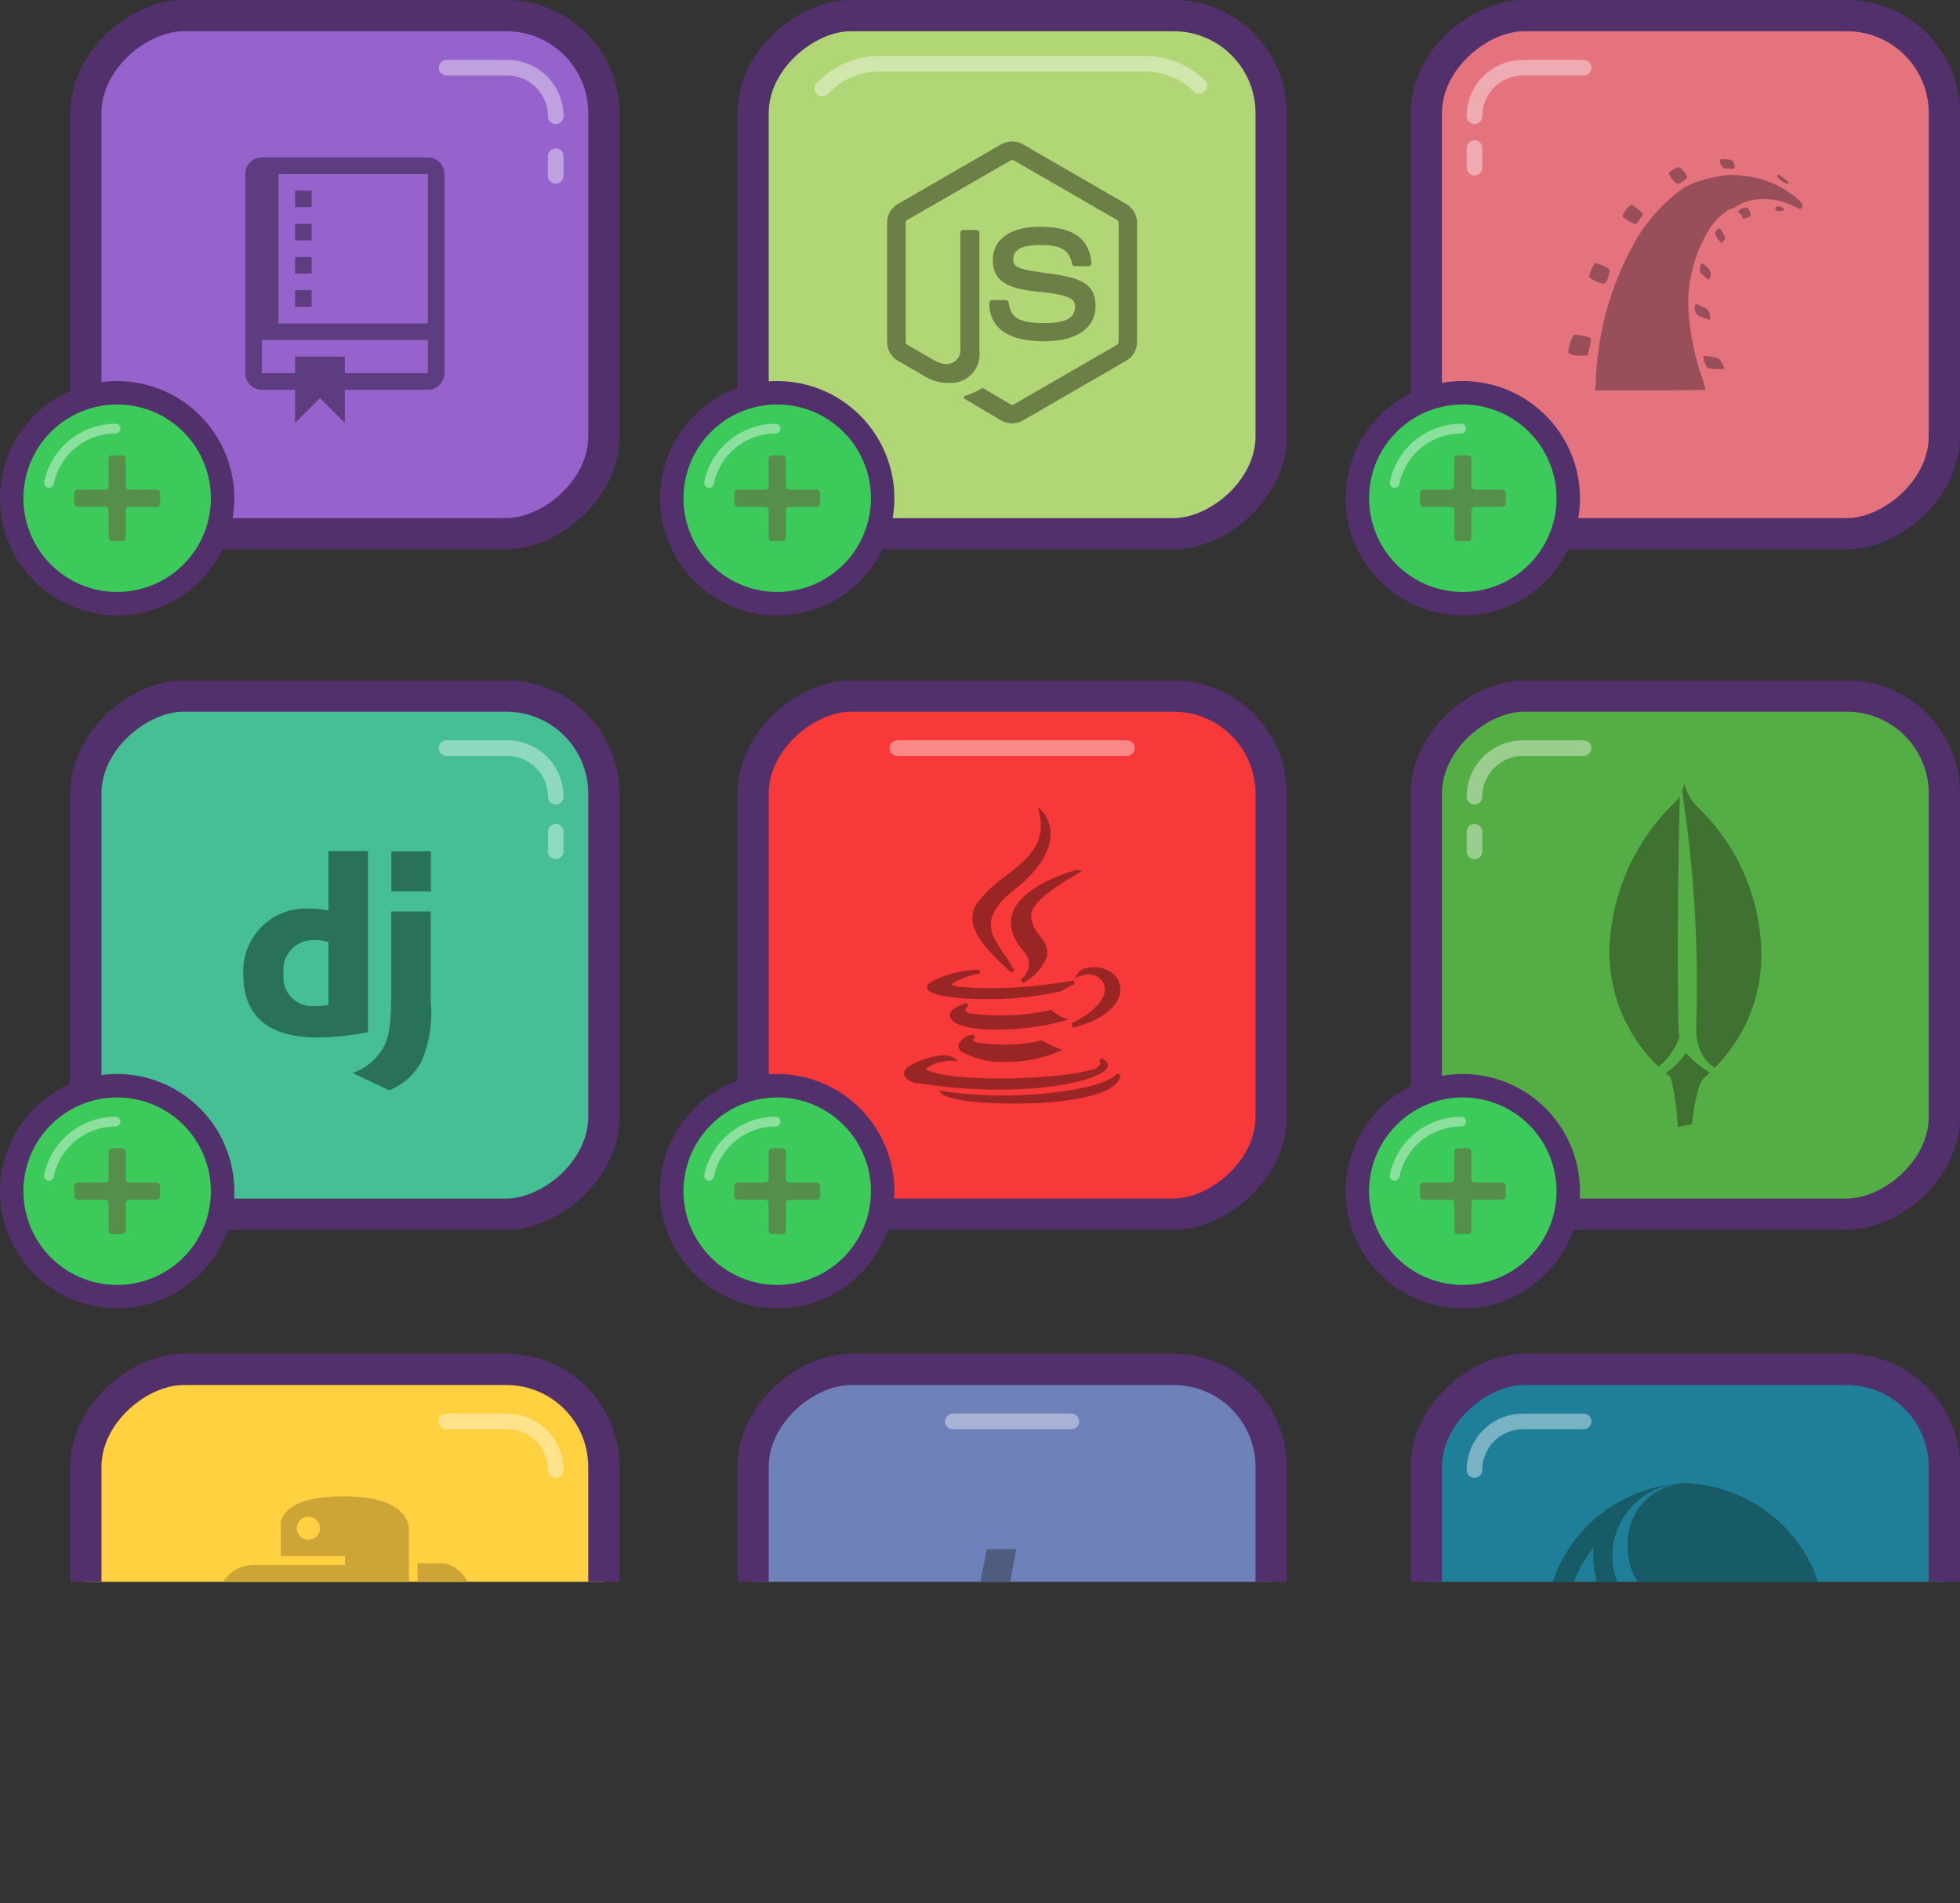 <svg xmlns="http://www.w3.org/2000/svg" xmlns:xlink="http://www.w3.org/1999/xlink" viewBox="0 0 125.482 121.827"><rect x="0" y="0" width="125.482" height="121.827" fill="#333333" stroke="none"/><defs><clipPath id="clip-path" transform="translate(-11.015 -3.968)"><rect width="150" height="105.226" fill="none"/></clipPath></defs><title>add-code-state</title><g style="isolation:isolate"><g id="Layer_1" data-name="Layer 1"><g clip-path="url(#clip-path)"><rect x="16.51" y="4.968" width="33.166" height="33.166" rx="6.242" ry="6.242" transform="translate(43.629 -15.51) rotate(90)" fill="#9662cc" stroke="#52306c" stroke-linecap="round" stroke-linejoin="round" stroke-width="2"/><path d="M46.593,11.407A3.109,3.109,0,0,0,43.485,8.3H39.611" transform="translate(-11.015 -3.968)" fill="none" stroke="#fff" stroke-linecap="round" stroke-miterlimit="10" opacity="0.4"/><rect x="16.51" y="48.527" width="33.166" height="33.166" rx="6.242" ry="6.242" transform="translate(87.188 28.049) rotate(90)" fill="#45bf93" stroke="#52306c" stroke-linecap="round" stroke-linejoin="round" stroke-width="2"/><path d="M46.593,54.966a3.109,3.109,0,0,0-3.109-3.109H39.611" transform="translate(-11.015 -3.968)" fill="none" stroke="#fff" stroke-linecap="round" stroke-miterlimit="10" opacity="0.4"/><line x1="35.578" y1="54.499" x2="35.578" y2="53.246" fill="none" stroke="#fff" stroke-linecap="round" stroke-miterlimit="10" opacity="0.4"/><line x1="35.578" y1="11.252" x2="35.578" y2="9.998" fill="none" stroke="#fff" stroke-linecap="round" stroke-miterlimit="10" opacity="0.4"/><rect x="59.229" y="4.968" width="33.166" height="33.166" rx="6.242" ry="6.242" transform="translate(86.348 -58.229) rotate(90)" fill="#b1d676" stroke="#52306c" stroke-linecap="round" stroke-linejoin="round" stroke-width="2"/><path d="M63.66,9.636a4.986,4.986,0,0,1,3.652-1.585h17a4.984,4.984,0,0,1,3.482,1.412" transform="translate(-11.015 -3.968)" fill="none" stroke="#fff" stroke-linecap="round" stroke-miterlimit="10" opacity="0.4"/><rect x="59.229" y="48.527" width="33.166" height="33.166" rx="6.242" ry="6.242" transform="translate(129.907 -14.67) rotate(90)" fill="#f73939" stroke="#52306c" stroke-linecap="round" stroke-linejoin="round" stroke-width="2"/><rect x="102.331" y="4.968" width="33.166" height="33.166" rx="6.242" ry="6.242" transform="translate(129.45 -101.331) rotate(90)" fill="#e5737e" stroke="#52306c" stroke-linecap="round" stroke-linejoin="round" stroke-width="2"/><path d="M105.414,11.407A3.109,3.109,0,0,1,108.523,8.3H112.4" transform="translate(-11.015 -3.968)" fill="none" stroke="#fff" stroke-linecap="round" stroke-miterlimit="10" opacity="0.4"/><rect x="102.331" y="48.527" width="33.166" height="33.166" rx="6.242" ry="6.242" transform="translate(173.009 -57.772) rotate(90)" fill="#55ad45" stroke="#52306c" stroke-linecap="round" stroke-linejoin="round" stroke-width="2"/><path d="M105.414,54.966a3.109,3.109,0,0,1,3.109-3.109H112.4" transform="translate(-11.015 -3.968)" fill="none" stroke="#fff" stroke-linecap="round" stroke-miterlimit="10" opacity="0.4"/><line x1="94.399" y1="54.499" x2="94.399" y2="53.246" fill="none" stroke="#fff" stroke-linecap="round" stroke-miterlimit="10" opacity="0.4"/><line x1="94.399" y1="10.732" x2="94.399" y2="9.479" fill="none" stroke="#fff" stroke-linecap="round" stroke-miterlimit="10" opacity="0.4"/><path d="M75.81,31.069a1.391,1.391,0,0,1-.694-0.185l-2.208-1.306c-0.329-.184-0.169-0.249-0.06-0.287a4.437,4.437,0,0,0,1-.454,0.171,0.171,0,0,1,.165.012l1.7,1.007a0.216,0.216,0,0,0,.205,0l6.611-3.816a0.208,0.208,0,0,0,.1-0.178V18.23a0.214,0.214,0,0,0-.1-0.182l-6.608-3.813a0.207,0.207,0,0,0-.2,0L69.1,18.049a0.213,0.213,0,0,0-.1.181v7.63a0.2,0.2,0,0,0,.1.176l1.811,1.047c0.983,0.491,1.584-.088,1.584-0.669V18.881a0.19,0.19,0,0,1,.192-0.19h0.838a0.191,0.191,0,0,1,.192.19v7.533a1.833,1.833,0,0,1-1.958,2.064,2.833,2.833,0,0,1-1.523-.413l-1.734-1a1.4,1.4,0,0,1-.693-1.205V18.23a1.393,1.393,0,0,1,.694-1.205l6.611-3.82a1.448,1.448,0,0,1,1.39,0l6.61,3.82a1.4,1.4,0,0,1,.695,1.205v7.63a1.4,1.4,0,0,1-.695,1.205l-6.61,3.817a1.388,1.388,0,0,1-.7.186h0Zm2.042-5.257c-2.893,0-3.5-1.328-3.5-2.441a0.19,0.19,0,0,1,.191-0.191H75.4a0.192,0.192,0,0,1,.19.162c0.129,0.87.514,1.31,2.263,1.31,1.393,0,1.986-.315,1.986-1.054,0-.426-0.168-0.742-2.333-0.955-1.809-.178-2.928-0.578-2.928-2.026,0-1.333,1.125-2.129,3.01-2.129,2.118,0,3.166.735,3.3,2.312a0.191,0.191,0,0,1-.19.208H79.838a0.191,0.191,0,0,1-.185-0.149c-0.206-.915-0.706-1.208-2.065-1.208-1.521,0-1.7.53-1.7,0.926,0,0.481.208,0.621,2.262,0.893,2.032,0.269,3,.649,3,2.078S79.947,25.812,77.852,25.812Z" transform="translate(-11.015 -3.968)" fill="#6c7f47"/><path d="M121.284,14.15a0.285,0.285,0,0,0-.147.025,0.468,0.468,0,0,0,.052.3,0.335,0.335,0,0,0,.382.275l0.363,0.036a0.135,0.135,0,0,0,.124-0.057,0.517,0.517,0,0,0-.034-0.293c-0.07-.212-0.1-0.229-0.455-0.271A2.266,2.266,0,0,0,121.284,14.15Zm-2.764.516a1.375,1.375,0,0,0-.669.374,1.262,1.262,0,0,0,.558.7,1.127,1.127,0,0,0,.367-0.178,0.687,0.687,0,0,0,.27-0.256A1.5,1.5,0,0,0,118.52,14.666Zm6.336,0.472c-0.163,0-.02.258,0.231,0.415,0.3,0.19.455,0.232,0.455,0.126A2.283,2.283,0,0,0,124.856,15.138Zm-3.043.023a5.461,5.461,0,0,0-.831.107,7.455,7.455,0,0,0-2.083.661,10.7,10.7,0,0,0-3.3,3.679,19.393,19.393,0,0,0-2.414,8.719l-0.044.615,0.027,0.01h3.486c1.933,0,3.529-.014,3.547-0.031a5.565,5.565,0,0,0-.256-0.893,16.054,16.054,0,0,1-.847-4.6,9.049,9.049,0,0,1,1.326-4.742,3.6,3.6,0,0,1,1.338-1.323,1.179,1.179,0,0,0,.457-0.2,3.46,3.46,0,0,1,.772-0.346,4.222,4.222,0,0,1,2.875.365c0.352,0.166.443,0.187,0.491,0.111,0.122-.192.05-0.335-0.336-0.654a6.208,6.208,0,0,0-3.538-1.431c-0.24-.024-0.414-0.038-0.575-0.04h-0.1Zm-6.355,1.909a1.392,1.392,0,0,0-.569.757,3.248,3.248,0,0,0,.852.505A2.227,2.227,0,0,0,116,18a1.516,1.516,0,0,0,.2-0.357,3.318,3.318,0,0,0-.72-0.572Zm9.378,0.113a0.182,0.182,0,0,0-.124.034,0.184,0.184,0,0,0-.025.178c0.055,0.143.552,0.117,0.552-.029A0.45,0.45,0,0,0,124.835,17.183Zm-2.012.067-0.1.017a0.587,0.587,0,0,0-.426.22,0.435,0.435,0,0,0,.136.176,0.4,0.4,0,0,1,.134.214c0,0.11.053,0.113,0.329,0.017,0.243-.084.249-0.112,0.113-0.436C122.94,17.3,122.908,17.249,122.824,17.25ZM121.1,18.573a0.523,0.523,0,0,0-.292.315,1.5,1.5,0,0,0,.415.629,0.4,0.4,0,0,0,.166-0.168c0.1-.159.1-0.183-0.069-0.472A1.118,1.118,0,0,0,121.1,18.573ZM113.134,20.8a1.961,1.961,0,0,0-.382.916,2.439,2.439,0,0,0,.954.426,0.561,0.561,0,0,0,.258-0.443c0.121-.366.13-0.464,0.059-0.528A3.1,3.1,0,0,0,113.134,20.8Zm6.84,0.027-0.05.042a0.421,0.421,0,0,0-.065.178,0.649,0.649,0,0,1-.04.182,0.537,0.537,0,0,0,.254.375c0.329,0.3.363,0.317,0.421,0.166a0.623,0.623,0,0,0-.233-0.738,0.72,0.72,0,0,0-.266-0.205h-0.021Zm-0.357,2.613c-0.076,0-.1.056-0.1,0.174a0.563,0.563,0,0,0,.461.646c0.515,0.229.558,0.226,0.512-.04a0.6,0.6,0,0,0-.447-0.587A1.278,1.278,0,0,0,119.617,23.437Zm-7.83,1.942a2.375,2.375,0,0,0-.365,1.181,1.459,1.459,0,0,0,.929.155l0.31,0.01,0.124-.541a1.291,1.291,0,0,0,.063-0.593A4.849,4.849,0,0,0,111.787,25.379Zm8.327,1.367-0.038.008a0.983,0.983,0,0,0,.075.407c0.1,0.309.144,0.369,0.3,0.392a4.4,4.4,0,0,0,.963.021,1.438,1.438,0,0,0-.384-0.669A4.73,4.73,0,0,0,120.114,26.747Z" transform="translate(-11.015 -3.968)" fill="#994f59"/><line x1="57.449" y1="47.89" x2="72.144" y2="47.89" fill="none" stroke="#fff" stroke-linecap="round" stroke-miterlimit="10" opacity="0.4"/><g id="Page-1"><g id="logo-django"><path id="Shape" d="M32.045,58.447h2.529V70.038a16.728,16.728,0,0,1-3.281.341c-3.089,0-4.7-1.383-4.7-4.033a4.013,4.013,0,0,1,4.348-4.211,4.113,4.113,0,0,1,1.1.129V58.447h0Zm0,5.833a2.547,2.547,0,0,0-.853-0.129A1.9,1.9,0,0,0,29.174,66.3a1.834,1.834,0,0,0,2,2.067,5.969,5.969,0,0,0,.869-0.064V64.282h0v0Zm6.549-1.967v5.8A7.753,7.753,0,0,1,38,71.906a4.028,4.028,0,0,1-2.067,1.854l-2.346-1.107a3.641,3.641,0,0,0,2-1.677c0.361-.715.475-1.544,0.475-3.724V62.314h2.526ZM36.067,58.46H38.6v2.57H36.068V58.46h0Z" transform="translate(-11.015 -3.968)" fill="#2a7257"/></g></g><path d="M118.471,69.745c-0.107-6.015.024-12.364,0.085-14.809a1.991,1.991,0,0,1-.372.447,13.682,13.682,0,0,0-4.121,9.089,10.115,10.115,0,0,0,3.141,7.78,4.221,4.221,0,0,0,1.325-1.908A3.217,3.217,0,0,1,118.471,69.745Zm0.485,1.628a5.182,5.182,0,0,1-1.3,1.291c0.131,0.112.242,0.2,0.317,0.264a15.747,15.747,0,0,1,.453,3.183l0.909-.182s0.259-2.433.727-2.91l0.42-.391A6.73,6.73,0,0,1,118.956,71.373Zm4.8-6.962a13.22,13.22,0,0,0-4-8.726,3.182,3.182,0,0,1-.909-1.576,2.016,2.016,0,0,1-.141.521,80.716,80.716,0,0,1,.9,15.114c0,2.049,1.182,2.547,1.182,2.547l0.027,0.009A10.2,10.2,0,0,0,123.758,64.411Z" transform="translate(-11.015 -3.968)" fill="#3f7230"/><rect x="16.51" y="91.629" width="33.166" height="33.166" rx="6.242" ry="6.242" transform="translate(130.29 71.151) rotate(90)" fill="#ffd040" stroke="#52306c" stroke-linecap="round" stroke-linejoin="round" stroke-width="2"/><path d="M46.593,98.068a3.109,3.109,0,0,0-3.109-3.109H39.611" transform="translate(-11.015 -3.968)" fill="none" stroke="#fff" stroke-linecap="round" stroke-miterlimit="10" opacity="0.4"/><rect x="59.229" y="91.629" width="33.166" height="33.166" rx="6.242" ry="6.242" transform="translate(173.009 28.432) rotate(90)" fill="#6f81b9" stroke="#52306c" stroke-linecap="round" stroke-linejoin="round" stroke-width="2"/><rect x="102.331" y="91.629" width="33.166" height="33.166" rx="6.242" ry="6.242" transform="translate(216.111 -14.67) rotate(90)" fill="#1f7f99" stroke="#52306c" stroke-linecap="round" stroke-linejoin="round" stroke-width="2"/><path d="M105.414,98.068a3.109,3.109,0,0,1,3.109-3.109H112.4" transform="translate(-11.015 -3.968)" fill="none" stroke="#fff" stroke-linecap="round" stroke-miterlimit="10" opacity="0.4"/><line x1="61.004" y1="90.992" x2="68.59" y2="90.992" fill="none" stroke="#fff" stroke-linecap="round" stroke-miterlimit="10" opacity="0.4"/><path d="M70.587,105.226H66.9l-1.592,8.062H67.2l0.4-2.09h1.792a3.522,3.522,0,0,0,3.583-3.683C72.976,106.122,72.18,105.326,70.587,105.226ZM69.194,109.7H68l0.5-2.986h1.294a0.992,0.992,0,0,1,1.194.9C70.886,109.307,70.089,109.605,69.194,109.7Z" transform="translate(-11.015 -3.968)" fill="#4e5c7f"/><path d="M72.6,111.2l1.592-8.062h1.891l-0.4,2.09h1.792c1.592,0.1,2.19.9,1.991,1.891l-0.7,4.081H76.779l0.7-3.683c0.1-.5.1-0.8-0.6-0.8H75.386l-0.9,4.479H72.6Z" transform="translate(-11.015 -3.968)" fill="#4e5c7f"/><path d="M83.924,105.226H80.241l-1.592,8.062H80.54l0.4-2.09H82.73a3.522,3.522,0,0,0,3.582-3.683C86.312,106.122,85.516,105.326,83.924,105.226ZM82.53,109.7H81.336l0.5-2.986h1.294a0.992,0.992,0,0,1,1.194.9C84.222,109.307,83.426,109.605,82.53,109.7Z" transform="translate(-11.015 -3.968)" fill="#4e5c7f"/><path d="M123.57,112.867a4.642,4.642,0,0,0-4.345-4.624v-0.063c-0.105.007-.2,0.031-0.311,0.031a4.644,4.644,0,0,1-.312-9.279,9.3,9.3,0,0,0,0,18.558c0.1,0.007.2,0.031,0.311,0.031l0.1-.01,0.207,0.01v-0.031A4.641,4.641,0,0,0,123.57,112.867Zm-4.345,3.3V116.2l-0.21-.01-0.1.01c-0.1,0-.2-0.021-0.3-0.03a8.079,8.079,0,0,1-5.568-13.139c-0.016.174-.027,0.35-0.027,0.529a6,6,0,0,0,5.9,6.021l0.31-.016v0.047a3.18,3.18,0,0,1,2.979,3.258A3.218,3.218,0,0,1,119.225,116.167Zm0-17.234V98.9l-0.192.01,0.181,0.02h0.011Zm0,0h-0.009l-0.2-.02h0.014l-0.118-.009-0.1.01L118.6,98.9v0.031a3.825,3.825,0,0,0-3.371,4,3.866,3.866,0,0,0,3.371,4v0.031a5.861,5.861,0,0,1,5.9,5.587,6.035,6.035,0,0,1-2.244,4.22A9.3,9.3,0,0,0,119.222,98.933Z" transform="translate(-11.015 -3.968)" fill="#175b66"/><circle cx="7.5" cy="31.892" r="6.75" fill="#3ccb5a"/><path d="M18.515,29.861a6,6,0,1,1-6,6,6,6,0,0,1,6-6m0-1.5a7.5,7.5,0,1,0,7.5,7.5,7.508,7.508,0,0,0-7.5-7.5h0Z" transform="translate(-11.015 -3.968)" fill="#52306c"/><path d="M14.15,34.881a4.353,4.353,0,0,1,4.263-3.474" transform="translate(-11.015 -3.968)" fill="none" stroke="#fff" stroke-linecap="round" stroke-linejoin="round" stroke-width="0.621" opacity="0.4"/><path d="M21.042,35.311H19.286a0.221,0.221,0,0,1-.221-0.221V33.334a0.221,0.221,0,0,0-.221-0.221H18.187a0.221,0.221,0,0,0-.221.221V35.09a0.221,0.221,0,0,1-.221.221H15.989a0.221,0.221,0,0,0-.221.221v0.656a0.221,0.221,0,0,0,.221.221h1.756a0.221,0.221,0,0,1,.221.221v1.756a0.221,0.221,0,0,0,.221.221h0.656a0.221,0.221,0,0,0,.221-0.221V36.632a0.221,0.221,0,0,1,.221-0.221h1.756a0.221,0.221,0,0,0,.221-0.221V35.532A0.221,0.221,0,0,0,21.042,35.311Z" transform="translate(-11.015 -3.968)" fill="#93002a" opacity="0.3" style="mix-blend-mode:multiply"/><circle cx="49.758" cy="31.892" r="6.75" fill="#3ccb5a"/><path d="M60.774,29.861a6,6,0,1,1-6,6,6,6,0,0,1,6-6m0-1.5a7.5,7.5,0,1,0,7.5,7.5,7.509,7.509,0,0,0-7.5-7.5h0Z" transform="translate(-11.015 -3.968)" fill="#52306c"/><path d="M56.409,34.881a4.353,4.353,0,0,1,4.263-3.474" transform="translate(-11.015 -3.968)" fill="none" stroke="#fff" stroke-linecap="round" stroke-linejoin="round" stroke-width="0.621" opacity="0.4"/><path d="M63.3,35.311H61.545a0.221,0.221,0,0,1-.221-0.221V33.334a0.221,0.221,0,0,0-.221-0.221H60.445a0.221,0.221,0,0,0-.221.221V35.09a0.221,0.221,0,0,1-.221.221H58.247a0.221,0.221,0,0,0-.221.221v0.656a0.221,0.221,0,0,0,.221.221H60a0.221,0.221,0,0,1,.221.221v1.756a0.221,0.221,0,0,0,.221.221H61.1a0.221,0.221,0,0,0,.221-0.221V36.632a0.221,0.221,0,0,1,.221-0.221H63.3a0.221,0.221,0,0,0,.221-0.221V35.532A0.221,0.221,0,0,0,63.3,35.311Z" transform="translate(-11.015 -3.968)" fill="#93002a" opacity="0.3" style="mix-blend-mode:multiply"/><circle cx="93.651" cy="31.892" r="6.75" fill="#3ccb5a"/><path d="M104.667,29.861a6,6,0,1,1-6,6,6,6,0,0,1,6-6m0-1.5a7.5,7.5,0,1,0,7.5,7.5,7.508,7.508,0,0,0-7.5-7.5h0Z" transform="translate(-11.015 -3.968)" fill="#52306c"/><path d="M100.3,34.881a4.353,4.353,0,0,1,4.263-3.474" transform="translate(-11.015 -3.968)" fill="none" stroke="#fff" stroke-linecap="round" stroke-linejoin="round" stroke-width="0.621" opacity="0.4"/><path d="M107.193,35.311h-1.756a0.221,0.221,0,0,1-.221-0.221V33.334a0.221,0.221,0,0,0-.221-0.221h-0.656a0.221,0.221,0,0,0-.221.221V35.09a0.221,0.221,0,0,1-.221.221H102.14a0.221,0.221,0,0,0-.221.221v0.656a0.221,0.221,0,0,0,.221.221H103.9a0.221,0.221,0,0,1,.221.221v1.756a0.221,0.221,0,0,0,.221.221h0.656a0.221,0.221,0,0,0,.221-0.221V36.632a0.221,0.221,0,0,1,.221-0.221h1.756a0.221,0.221,0,0,0,.221-0.221V35.532A0.221,0.221,0,0,0,107.193,35.311Z" transform="translate(-11.015 -3.968)" fill="#93002a" opacity="0.3" style="mix-blend-mode:multiply"/><circle cx="7.5" cy="76.252" r="6.75" fill="#3ccb5a"/><path d="M18.515,74.22a6,6,0,1,1-6,6,6,6,0,0,1,6-6m0-1.5a7.5,7.5,0,1,0,7.5,7.5,7.508,7.508,0,0,0-7.5-7.5h0Z" transform="translate(-11.015 -3.968)" fill="#52306c"/><path d="M14.15,79.241a4.353,4.353,0,0,1,4.263-3.474" transform="translate(-11.015 -3.968)" fill="none" stroke="#fff" stroke-linecap="round" stroke-linejoin="round" stroke-width="0.621" opacity="0.4"/><path d="M21.042,79.67H19.286a0.221,0.221,0,0,1-.221-0.221V77.693a0.221,0.221,0,0,0-.221-0.221H18.187a0.221,0.221,0,0,0-.221.221v1.756a0.221,0.221,0,0,1-.221.221H15.989a0.221,0.221,0,0,0-.221.221v0.656a0.221,0.221,0,0,0,.221.221h1.756a0.221,0.221,0,0,1,.221.221v1.756a0.221,0.221,0,0,0,.221.221h0.656a0.221,0.221,0,0,0,.221-0.221V80.991a0.221,0.221,0,0,1,.221-0.221h1.756a0.221,0.221,0,0,0,.221-0.221V79.892A0.221,0.221,0,0,0,21.042,79.67Z" transform="translate(-11.015 -3.968)" fill="#93002a" opacity="0.3" style="mix-blend-mode:multiply"/><circle cx="49.758" cy="76.252" r="6.75" fill="#3ccb5a"/><path d="M60.774,74.22a6,6,0,1,1-6,6,6,6,0,0,1,6-6m0-1.5a7.5,7.5,0,1,0,7.5,7.5,7.509,7.509,0,0,0-7.5-7.5h0Z" transform="translate(-11.015 -3.968)" fill="#52306c"/><path d="M56.409,79.241a4.353,4.353,0,0,1,4.263-3.474" transform="translate(-11.015 -3.968)" fill="none" stroke="#fff" stroke-linecap="round" stroke-linejoin="round" stroke-width="0.621" opacity="0.4"/><path d="M63.3,79.67H61.545a0.221,0.221,0,0,1-.221-0.221V77.693a0.221,0.221,0,0,0-.221-0.221H60.445a0.221,0.221,0,0,0-.221.221v1.756A0.221,0.221,0,0,1,60,79.67H58.247a0.221,0.221,0,0,0-.221.221v0.656a0.221,0.221,0,0,0,.221.221H60a0.221,0.221,0,0,1,.221.221v1.756a0.221,0.221,0,0,0,.221.221H61.1a0.221,0.221,0,0,0,.221-0.221V80.991a0.221,0.221,0,0,1,.221-0.221H63.3a0.221,0.221,0,0,0,.221-0.221V79.892A0.221,0.221,0,0,0,63.3,79.67Z" transform="translate(-11.015 -3.968)" fill="#93002a" opacity="0.3" style="mix-blend-mode:multiply"/><circle cx="93.651" cy="76.252" r="6.75" fill="#3ccb5a"/><path d="M104.667,74.22a6,6,0,1,1-6,6,6,6,0,0,1,6-6m0-1.5a7.5,7.5,0,1,0,7.5,7.5,7.508,7.508,0,0,0-7.5-7.5h0Z" transform="translate(-11.015 -3.968)" fill="#52306c"/><path d="M100.3,79.241a4.353,4.353,0,0,1,4.263-3.474" transform="translate(-11.015 -3.968)" fill="none" stroke="#fff" stroke-linecap="round" stroke-linejoin="round" stroke-width="0.621" opacity="0.4"/><path d="M107.193,79.67h-1.756a0.221,0.221,0,0,1-.221-0.221V77.693a0.221,0.221,0,0,0-.221-0.221h-0.656a0.221,0.221,0,0,0-.221.221v1.756a0.221,0.221,0,0,1-.221.221H102.14a0.221,0.221,0,0,0-.221.221v0.656a0.221,0.221,0,0,0,.221.221H103.9a0.221,0.221,0,0,1,.221.221v1.756a0.221,0.221,0,0,0,.221.221h0.656a0.221,0.221,0,0,0,.221-0.221V80.991a0.221,0.221,0,0,1,.221-0.221h1.756a0.221,0.221,0,0,0,.221-0.221V79.892A0.221,0.221,0,0,0,107.193,79.67Z" transform="translate(-11.015 -3.968)" fill="#93002a" opacity="0.3" style="mix-blend-mode:multiply"/><g id="Octicons"><g id="repo"><path id="Shape-2" data-name="Shape" d="M30.968,23.607H29.906V22.545h1.063v1.063h0Zm0-3.187H29.906v1.063h1.063V20.42h0Zm0-2.125H29.906v1.063h1.063V18.295h0Zm0-2.125H29.906v1.063h1.063V16.17h0Zm8.5-1.062v12.75a1.066,1.066,0,0,1-1.062,1.063H33.093v2.125L31.5,29.451l-1.594,1.594V28.92H27.781a1.066,1.066,0,0,1-1.062-1.062V15.107a1.066,1.066,0,0,1,1.063-1.062H38.406a1.066,1.066,0,0,1,1.063,1.063h0ZM38.406,25.732H27.781v2.125h2.125V26.795h3.188v1.063h5.313V25.732h0Zm0-10.625H28.843V24.67h9.563V15.107h0Z" transform="translate(-11.015 -3.968)" fill="#5d3d7f"/></g></g><g id="layer1"><g id="g1894"><path id="path8615" d="M33.032,99.756c-4.316,0-4.046,1.872-4.046,1.872l0,1.939h4.118v0.582H27.355s-2.762-.313-2.762,4.041,2.41,4.2,2.41,4.2h1.439V110.37a2.286,2.286,0,0,1,2.372-2.41H34.9a2.194,2.194,0,0,0,2.295-2.218v-3.729S37.542,99.756,33.032,99.756Zm-2.271,1.3a0.741,0.741,0,1,1-.741.741A0.74,0.74,0,0,1,30.761,101.06Z" transform="translate(-11.015 -3.968)" fill="#cca536"/><path id="path8620" d="M33.154,116.668c4.316,0,4.046-1.872,4.046-1.872l0-1.939H33.078v-0.582h5.754s2.762,0.313,2.762-4.041-2.41-4.2-2.41-4.2H37.744v2.021a2.286,2.286,0,0,1-2.372,2.41H31.288a2.194,2.194,0,0,0-2.295,2.218v3.729S28.644,116.668,33.154,116.668Zm2.271-1.3a0.741,0.741,0,1,1,.741-0.741A0.74,0.74,0,0,1,35.425,115.364Z" transform="translate(-11.015 -3.968)" fill="#cca536"/></g></g><path d="M74.139,67.921a20.725,20.725,0,0,0,4.816-.507l0.036-.016a5.764,5.764,0,0,1,.826-0.442l-0.066-.22c-0.014,0-1.408.251-2.779,0.366a24.939,24.939,0,0,1-4.424.048,1.305,1.305,0,0,1-.63-0.166,4.565,4.565,0,0,1,1.833-.7l-0.019-.228a6.432,6.432,0,0,0-2.971.7c-0.322.156-.452,0.325-0.387,0.5C70.534,67.694,72.2,67.921,74.139,67.921Z" transform="translate(-11.015 -3.968)" fill="#992525"/><path d="M75.762,66.227l0.183-.133a6.541,6.541,0,0,0-.647-1.055c-0.835-1.188-1.623-2.311.614-4.078,1.5-1.183,2.291-2.348,2.357-3.463a2.149,2.149,0,0,0-.523-1.591l-0.3-.3,0.1,0.408c0.5,1.965-.808,2.989-2.192,4.072a8.125,8.125,0,0,0-1.795,1.716C72.628,63.214,74.07,64.7,75.762,66.227Z" transform="translate(-11.015 -3.968)" fill="#992525"/><path d="M80.008,66.287l-0.193.3,0.333-.132a2.628,2.628,0,0,1,.378-0.1A1.063,1.063,0,0,1,81.7,67c0.265,0.742-.481,1.655-2,2.442l-0.038.025-0.016.037a0.206,0.206,0,0,1-.037.044l0.057,0.067,0.018,0.136a0.1,0.1,0,0,0,.029,0h0c2.3-.6,2.858-1.584,2.987-2.114a1.321,1.321,0,0,0-.413-1.324,1.913,1.913,0,0,0-1.926-.3A0.753,0.753,0,0,0,80.008,66.287Z" transform="translate(-11.015 -3.968)" fill="#992525"/><path d="M76.079,61.927c-0.588.916-.418,1.921,0.507,2.987a1.119,1.119,0,0,1,.312.836,1.592,1.592,0,0,1-.533.951l0.126,0.192a3.171,3.171,0,0,0,1.523-1.641,1.385,1.385,0,0,0-.257-1.164l-0.124-.173a1.971,1.971,0,0,1-.6-1.465c0.141-.66,1.069-1.456,3.008-2.58l0.233-.135-0.259-.076a0.327,0.327,0,0,0-.09.012h0l0,0C79.4,59.782,76.966,60.545,76.079,61.927Z" transform="translate(-11.015 -3.968)" fill="#992525"/><path d="M82.53,72.694c0,0.006-.3.559-2.67,1.006a27.111,27.111,0,0,1-8.393.129l-0.355-.059,0.255,0.255s0.405,0.38,2.691.527c0.586,0.037,1.234.059,1.9,0.059,3.1,0,6.681-.455,6.789-1.861Z" transform="translate(-11.015 -3.968)" fill="#992525"/><path d="M81.922,72.263c0.047-.155.013-0.379-0.41-0.57l-0.122.194a0.225,0.225,0,0,1,.08.185,0.77,0.77,0,0,1-.616.381c-2,.606-8.591.844-10.459,0.03a0.238,0.238,0,0,1-.121-0.08,2.16,2.16,0,0,1,1.067-.47,2.383,2.383,0,0,1,.606-0.069l0.411,0.027-0.337-.237c-0.5-.351-2.059.087-2.74,0.537a0.64,0.64,0,0,0-.4.6,1.1,1.1,0,0,0,1.018.523,31.657,31.657,0,0,0,5.031.408C78.867,73.724,81.715,72.949,81.922,72.263Z" transform="translate(-11.015 -3.968)" fill="#992525"/><path d="M79.443,69.223L79.1,69.1a2.094,2.094,0,0,1-.718-0.437l-0.044-.044-0.06.012a14.935,14.935,0,0,1-4.91.236,0.69,0.69,0,0,1-.567-0.2,0.439,0.439,0,0,1,.206-0.3l-0.106-.2c-0.805.267-1.162,0.57-1.059,0.9,0.178,0.571,1.465.81,3,.81a16.5,16.5,0,0,0,4.251-.549Z" transform="translate(-11.015 -3.968)" fill="#992525"/><path d="M73.442,70.4l-0.09-.212a1.2,1.2,0,0,0-.966.636,0.481,0.481,0,0,0,.222.477,5.23,5.23,0,0,0,2.862.639,8.51,8.51,0,0,0,3.312-.65l0.26-.112-0.264-.1a6.634,6.634,0,0,1-1-.487l-0.039-.024-0.045.008a10.51,10.51,0,0,1-3.8.161,0.781,0.781,0,0,1-.606-0.182A0.3,0.3,0,0,1,73.442,70.4Z" transform="translate(-11.015 -3.968)" fill="#992525"/></g></g></g></svg>